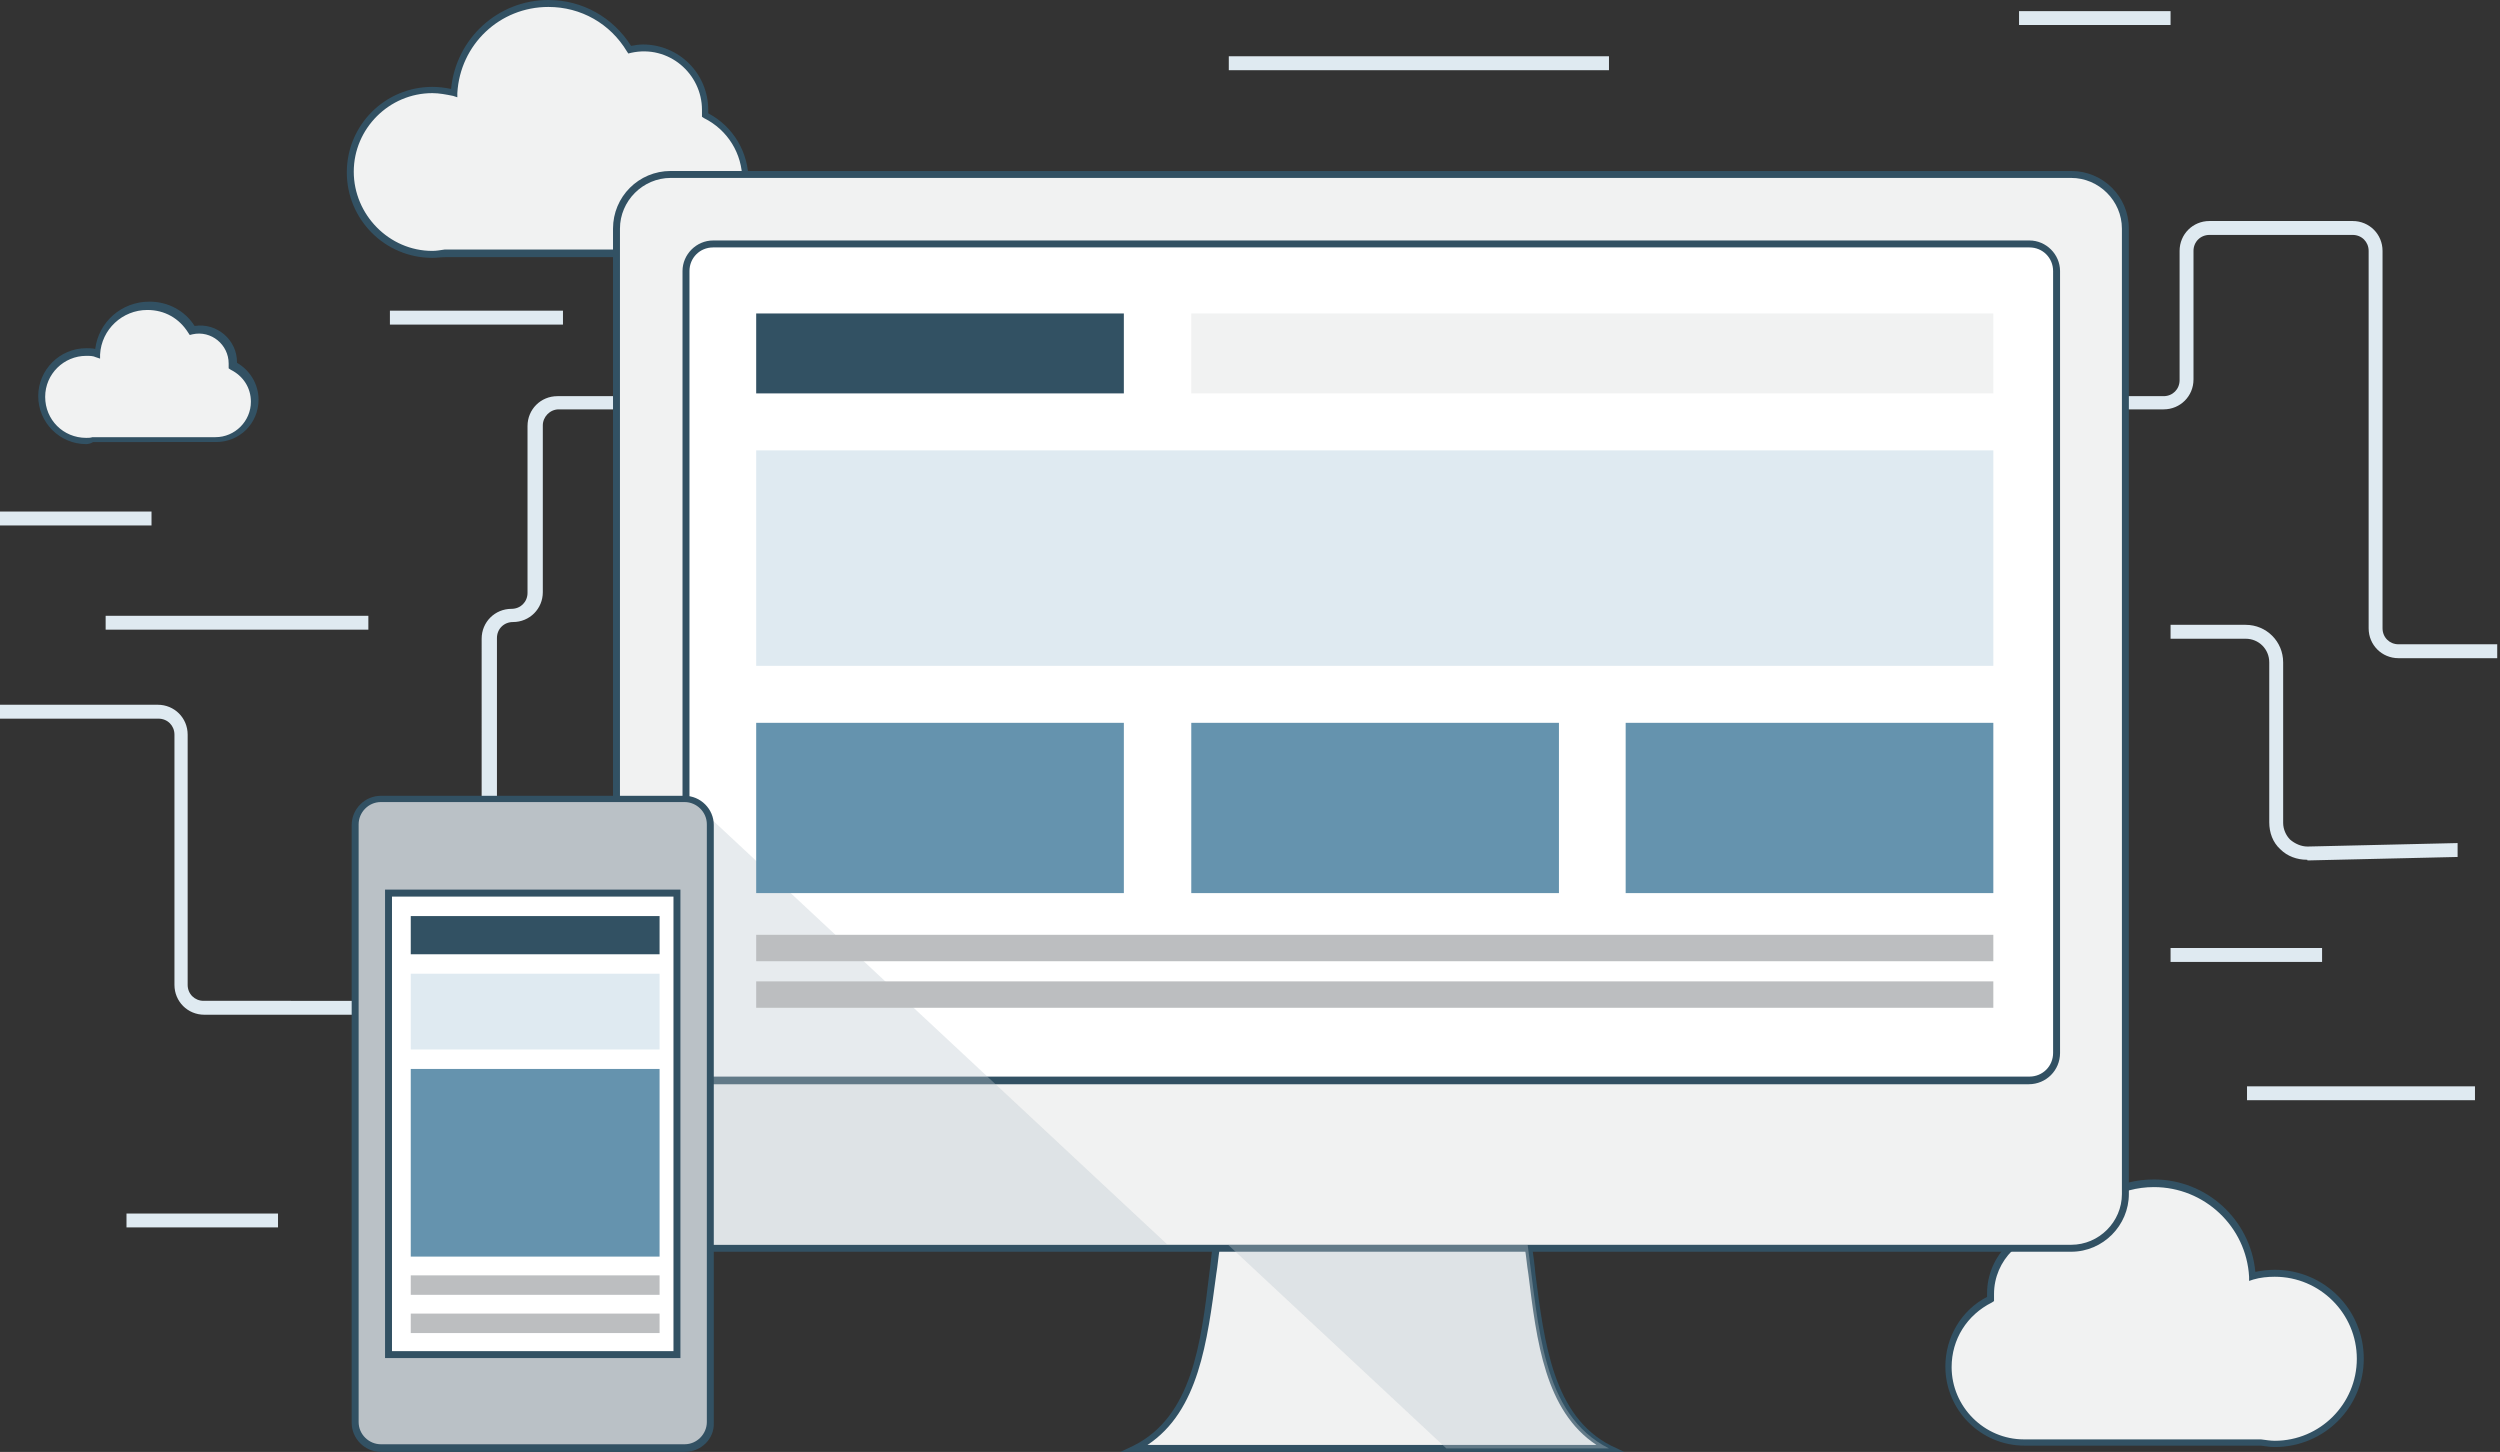 <svg xmlns="http://www.w3.org/2000/svg" xmlns:xlink="http://www.w3.org/1999/xlink" viewBox="0 0 359.7 208.9" enable-background="new 0 0 359.7 208.9"><rect x="0" y="0" width="359.7" height="208.9" fill="#333333" stroke="none"/><path fill="#F1F2F2" d="M101.5 16.6c0-.3 0-.5 0-.8 0-4.9-4-8.9-8.9-8.9-.7 0-1.3.1-1.9.2C88.3 3.1 84 .5 79 .5c-7.3 0-13.2 5.7-13.6 12.9-1-.3-2.1-.4-3.2-.4-6.5 0-11.8 5.3-11.8 11.8 0 6.5 5.3 11.8 11.8 11.8.6 0 1.3-.1 1.9-.2h32.7c5.8 0 10.5-4.7 10.5-10.5 0-4.1-2.4-7.6-5.8-9.3"/><path fill="#325163" d="M62.2 37.1c-6.8 0-12.3-5.5-12.3-12.3 0-6.8 5.5-12.3 12.3-12.3.9 0 1.8.1 2.7.3.7-7.3 6.8-12.8 14-12.8 4.9 0 9.3 2.5 11.9 6.6.6-.1 1.1-.2 1.7-.2 5.2 0 9.4 4.2 9.4 9.4 0 .2 0 .3 0 .5 3.6 1.9 5.8 5.6 5.8 9.7 0 6-4.9 11-11 11H64.1c-.6 0-1.3.1-1.9.1m0-23.7c-6.2 0-11.3 5.1-11.3 11.3S56 36.1 62.2 36.1c.6 0 1.1-.1 1.8-.2h32.8c5.5 0 10-4.5 10-10 0-3.8-2.1-7.2-5.5-8.9l-.3-.2v-.3c0-.2 0-.5 0-.7 0-5.2-4.8-9.4-10.2-8.2l-.4.1-.2-.3C87.8 3.4 83.6 1 78.9 1c-7 0-12.7 5.4-13.1 12.4v.6l-.6-.2c-1-.2-2-.4-3-.4"/><path fill="#F1F2F2" d="M286.5 186.9c0-.3 0-.5 0-.8 0-5.1 4.1-9.3 9.3-9.3.7 0 1.4.1 2 .2 2.5-4.1 7-6.9 12.2-6.9 7.6 0 13.7 5.9 14.2 13.4 1-.3 2.1-.5 3.3-.5 6.8 0 12.3 5.5 12.3 12.3 0 6.8-5.5 12.3-12.3 12.3-.7 0-1.3-.1-2-.2h-34.1c-6 0-10.9-4.9-10.9-10.9-.1-4.1 2.4-7.8 6-9.6"/><path fill="#325163" d="M327.3 208.2c-.6 0-1.3-.1-2-.2h-34c-6.3 0-11.4-5.1-11.4-11.4 0-4.2 2.3-8.1 6-10 0-.2 0-.3 0-.5 0-5.4 4.4-9.8 9.8-9.8.6 0 1.2.1 1.8.2 2.7-4.3 7.3-6.8 12.4-6.8 7.6 0 13.9 5.8 14.6 13.3.9-.2 1.9-.3 2.8-.3 7.1 0 12.8 5.7 12.8 12.8 0 7-5.7 12.7-12.8 12.7m-31.6-30.8c-4.8 0-8.8 3.9-8.8 8.8 0 .3 0 .5 0 .7v.3l-.3.2c-3.6 1.8-5.8 5.3-5.8 9.3 0 5.7 4.7 10.4 10.4 10.4h34.1c.8.1 1.4.2 2 .2 6.5 0 11.8-5.3 11.8-11.8s-5.3-11.8-11.8-11.8c-1 0-2.1.1-3.1.4l-.6.2v-.6c-.4-7.2-6.4-12.9-13.7-12.9-4.8 0-9.2 2.5-11.7 6.7l-.2.3-.4-.1c-.6-.3-1.3-.3-1.9-.3"/><path fill="#DFEAF1" d="M67 146H29.4c-2.4 0-4.3-1.9-4.3-4.3v-36c0-1.3-1-2.3-2.3-2.3H0v-2h22.7c2.4 0 4.3 1.9 4.3 4.3v36c0 1.3 1 2.3 2.3 2.3H67c1.3 0 2.3-1.1 2.3-2.3V91.9c0-2.4 1.9-4.3 4.3-4.3 1.3 0 2.3-1 2.3-2.3v-24c0-2.4 1.9-4.3 4.3-4.3h231.1c1.3 0 2.3-1 2.3-2.3V36.1c0-2.4 1.9-4.3 4.3-4.3h20.6c2.4 0 4.3 1.9 4.3 4.3v54.3c0 1.3 1 2.3 2.3 2.3h14.2v2h-14.2c-2.4 0-4.3-1.9-4.3-4.3V36.1c0-1.3-1-2.3-2.3-2.3h-20.6c-1.3 0-2.3 1-2.3 2.3v18.5c0 2.4-1.9 4.3-4.3 4.3H80.4c-1.3 0-2.3 1.1-2.3 2.3v24c0 2.4-1.9 4.3-4.3 4.3-1.3 0-2.3 1-2.3 2.3v49.8c-.1 2.5-2.1 4.4-4.5 4.4"/><path fill="#F1F2F2" d="M219.8 179.1H175c-1.6 11.7-2 24.4-11.7 29.3h68.3c-9.8-4.9-10.2-17.6-11.8-29.3"/><path fill="#325163" d="M233.7 208.9h-72.5l1.9-.9c8.4-4.2 9.7-14.7 10.9-24.8.2-1.4.3-2.8.5-4.1l.1-.4h45.7l.1.4c.2 1.4.4 2.8.5 4.1 1.3 10.1 2.6 20.6 10.9 24.8l1.9.9zm-68.6-1h64.6c-7.4-4.9-8.6-14.9-9.8-24.6-.2-1.2-.3-2.5-.5-3.7h-43.9c-.2 1.2-.3 2.5-.5 3.7-1.3 9.7-2.5 19.7-9.9 24.6"/><path fill="#F1F2F2" d="M298 179.6H96.5c-4.3 0-7.8-3.5-7.8-7.8V32.9c0-4.3 3.5-7.8 7.8-7.8H298c4.3 0 7.8 3.5 7.8 7.8v138.9c0 4.2-3.5 7.8-7.8 7.8"/><path fill="#325163" d="M298 180.1H96.5c-4.6 0-8.3-3.7-8.3-8.3V32.9c0-4.6 3.7-8.3 8.3-8.3H298c4.6 0 8.3 3.7 8.3 8.3v138.9c0 4.5-3.7 8.3-8.3 8.3M96.5 25.6c-4 0-7.3 3.3-7.3 7.3v138.9c0 4 3.3 7.3 7.3 7.3H298c4 0 7.3-3.3 7.3-7.3V32.9c0-4-3.3-7.3-7.3-7.3H96.5z"/><path fill="#fff" d="M291.9 155.5H102.6c-2.2 0-3.9-1.8-3.9-3.9V39c0-2.2 1.8-3.9 3.9-3.9H292c2.2 0 3.9 1.8 3.9 3.9v112.5c0 2.2-1.8 4-4 4"/><path fill="#325163" d="M291.9 156H102.6c-2.4 0-4.4-2-4.4-4.4V39c0-2.4 2-4.4 4.4-4.4H292c2.4 0 4.4 2 4.4 4.4v112.5c0 2.5-2 4.5-4.5 4.5M102.6 35.6c-1.9 0-3.4 1.5-3.4 3.4v112.5c0 1.9 1.5 3.4 3.4 3.4H292c1.9 0 3.4-1.5 3.4-3.4V39c0-1.9-1.5-3.4-3.4-3.4H102.6zm6.2 9.5h52.9v11.5h-52.9z"/><path fill="#F1F2F2" d="M171.4 45.1h115.4v11.5H171.4z"/><g opacity=".35"><defs><path id="a" d="M102.3 117.8H168v61.3h-65.7z"/></defs><clipPath id="b"><use xlink:href="#a" overflow="visible"/></clipPath><path fill="#BAC6CE" d="M102.3 117.8l65.7 61.3h-65.7z" clip-path="url(#b)"/></g><g opacity=".35"><defs><path id="c" d="M176.7 179.1h54.9v29.3h-54.9z"/></defs><clipPath id="d"><use xlink:href="#c" overflow="visible"/></clipPath><path fill="#BAC6CE" d="M231.5 208.4c-9.7-4.9-10.1-17.6-11.7-29.3h-43.1l31.4 29.3h23.4z" clip-path="url(#d)"/></g><path fill="#DFEAF1" d="M108.8 64.8h178v31h-178z"/><path fill="#6593AE" d="M108.8 104h52.9v24.5h-52.9zm62.6 0h52.9v24.5h-52.9zm62.5 0h52.9v24.5h-52.9z"/><path fill="#BCBEC0" d="M108.8 134.5h178v3.8h-178zm0 6.7h178v3.8h-178z"/><path fill="#BAC1C6" d="M98.5 208.4H54.8c-2.1 0-3.7-1.7-3.7-3.7v-86c0-2.1 1.7-3.7 3.7-3.7h43.7c2.1 0 3.7 1.7 3.7 3.7v86c.1 2-1.6 3.7-3.7 3.7"/><path fill="#325163" d="M98.5 208.9H54.8c-2.3 0-4.2-1.9-4.2-4.2v-86c0-2.3 1.9-4.2 4.2-4.2h43.7c2.3 0 4.2 1.9 4.2 4.2v86c.1 2.3-1.8 4.2-4.2 4.2m-43.7-93.5c-1.8 0-3.2 1.5-3.2 3.2v86c0 1.8 1.5 3.2 3.2 3.2h43.7c1.8 0 3.2-1.5 3.2-3.2v-86c0-1.8-1.5-3.2-3.2-3.2H54.8z"/><path fill="#fff" d="M55.9 128.5h41.5v66.4H55.9z"/><path fill="#325163" d="M97.9 195.4H55.4V128h42.5v67.4zm-41.5-1h40.5V129H56.4v65.4zm2.7-62.6h35.8v5.5H59.1z"/><path fill="#BCBEC0" d="M59.1 183.5h35.8v2.8H59.1zm0 5.5h35.8v2.8H59.1z"/><path fill="#DFEAF1" d="M59.1 140.1h35.8V151H59.1z"/><path fill="#6593AE" d="M59.1 153.8h35.8v27H59.1z"/><path fill="#DFEAF1" d="M331.9 123.7c-1.4 0-2.8-.5-3.8-1.5-1.1-1-1.6-2.4-1.6-3.9v-23c0-1.9-1.5-3.4-3.4-3.4h-10.8v-2h10.8c3 0 5.4 2.4 5.4 5.4v23.1c0 .9.4 1.8 1 2.4.7.6 1.6 1 2.5 1l21.6-.5v2l-21.6.5c0-.1 0-.1-.1-.1"/><path fill="#DFEAF1" d="M15.2 88.6H53v2H15.2zM0 73.6h21.8v2H0zm56.1-28.9H81v2H56.1zM176.8 8.1h54.7v2h-54.7zm135.5 128.3h21.8v2h-21.8zM290.5 1.6h21.8v2h-21.8zm-272.3 173H40v2H18.2zm305.1-18.3h32.8v2h-32.8z"/><path fill="#F1F2F2" d="M33.5 52.6c0-.1 0-.3 0-.4 0-2.6-2.1-4.8-4.8-4.8-.4 0-.7 0-1 .1-1.3-2.1-3.7-3.5-6.3-3.5-3.9 0-7.1 3.1-7.3 6.9-.5-.2-1.1-.2-1.7-.2C8.8 50.7 6 53.5 6 57s2.8 6.4 6.4 6.4c.3 0 .7 0 1-.1H31c3.1 0 5.6-2.5 5.6-5.6 0-2.2-1.3-4.1-3.1-5.1"/><path fill="#325163" d="M12.4 63.9c-3.8 0-6.9-3.1-6.9-6.9s3.1-6.9 6.9-6.9c.4 0 .8 0 1.3.1.5-3.9 3.8-6.8 7.8-6.8 2.7 0 5.1 1.3 6.5 3.5 3.2-.5 6.1 2 6.1 5.2 0 0 0 .1 0 .1 1.9 1.1 3.1 3.1 3.1 5.3 0 3.4-2.7 6.1-6.1 6.1H13.4c-.3.2-.7.3-1 .3m0-12.7c-3.2 0-5.9 2.6-5.9 5.9S9.1 63 12.4 63c.3 0 .6 0 .9-.1H31c2.8 0 5.1-2.3 5.1-5.1 0-2-1.1-3.7-2.9-4.6l-.3-.2v-.3c0-.1 0-.2 0-.4 0-2.7-2.5-4.8-5.2-4.2l-.4.1-.2-.3c-1.3-2.1-3.4-3.3-5.9-3.3-3.6 0-6.6 2.8-6.8 6.4v.6l-.6-.2c-.4-.2-.9-.2-1.4-.2"/></svg>